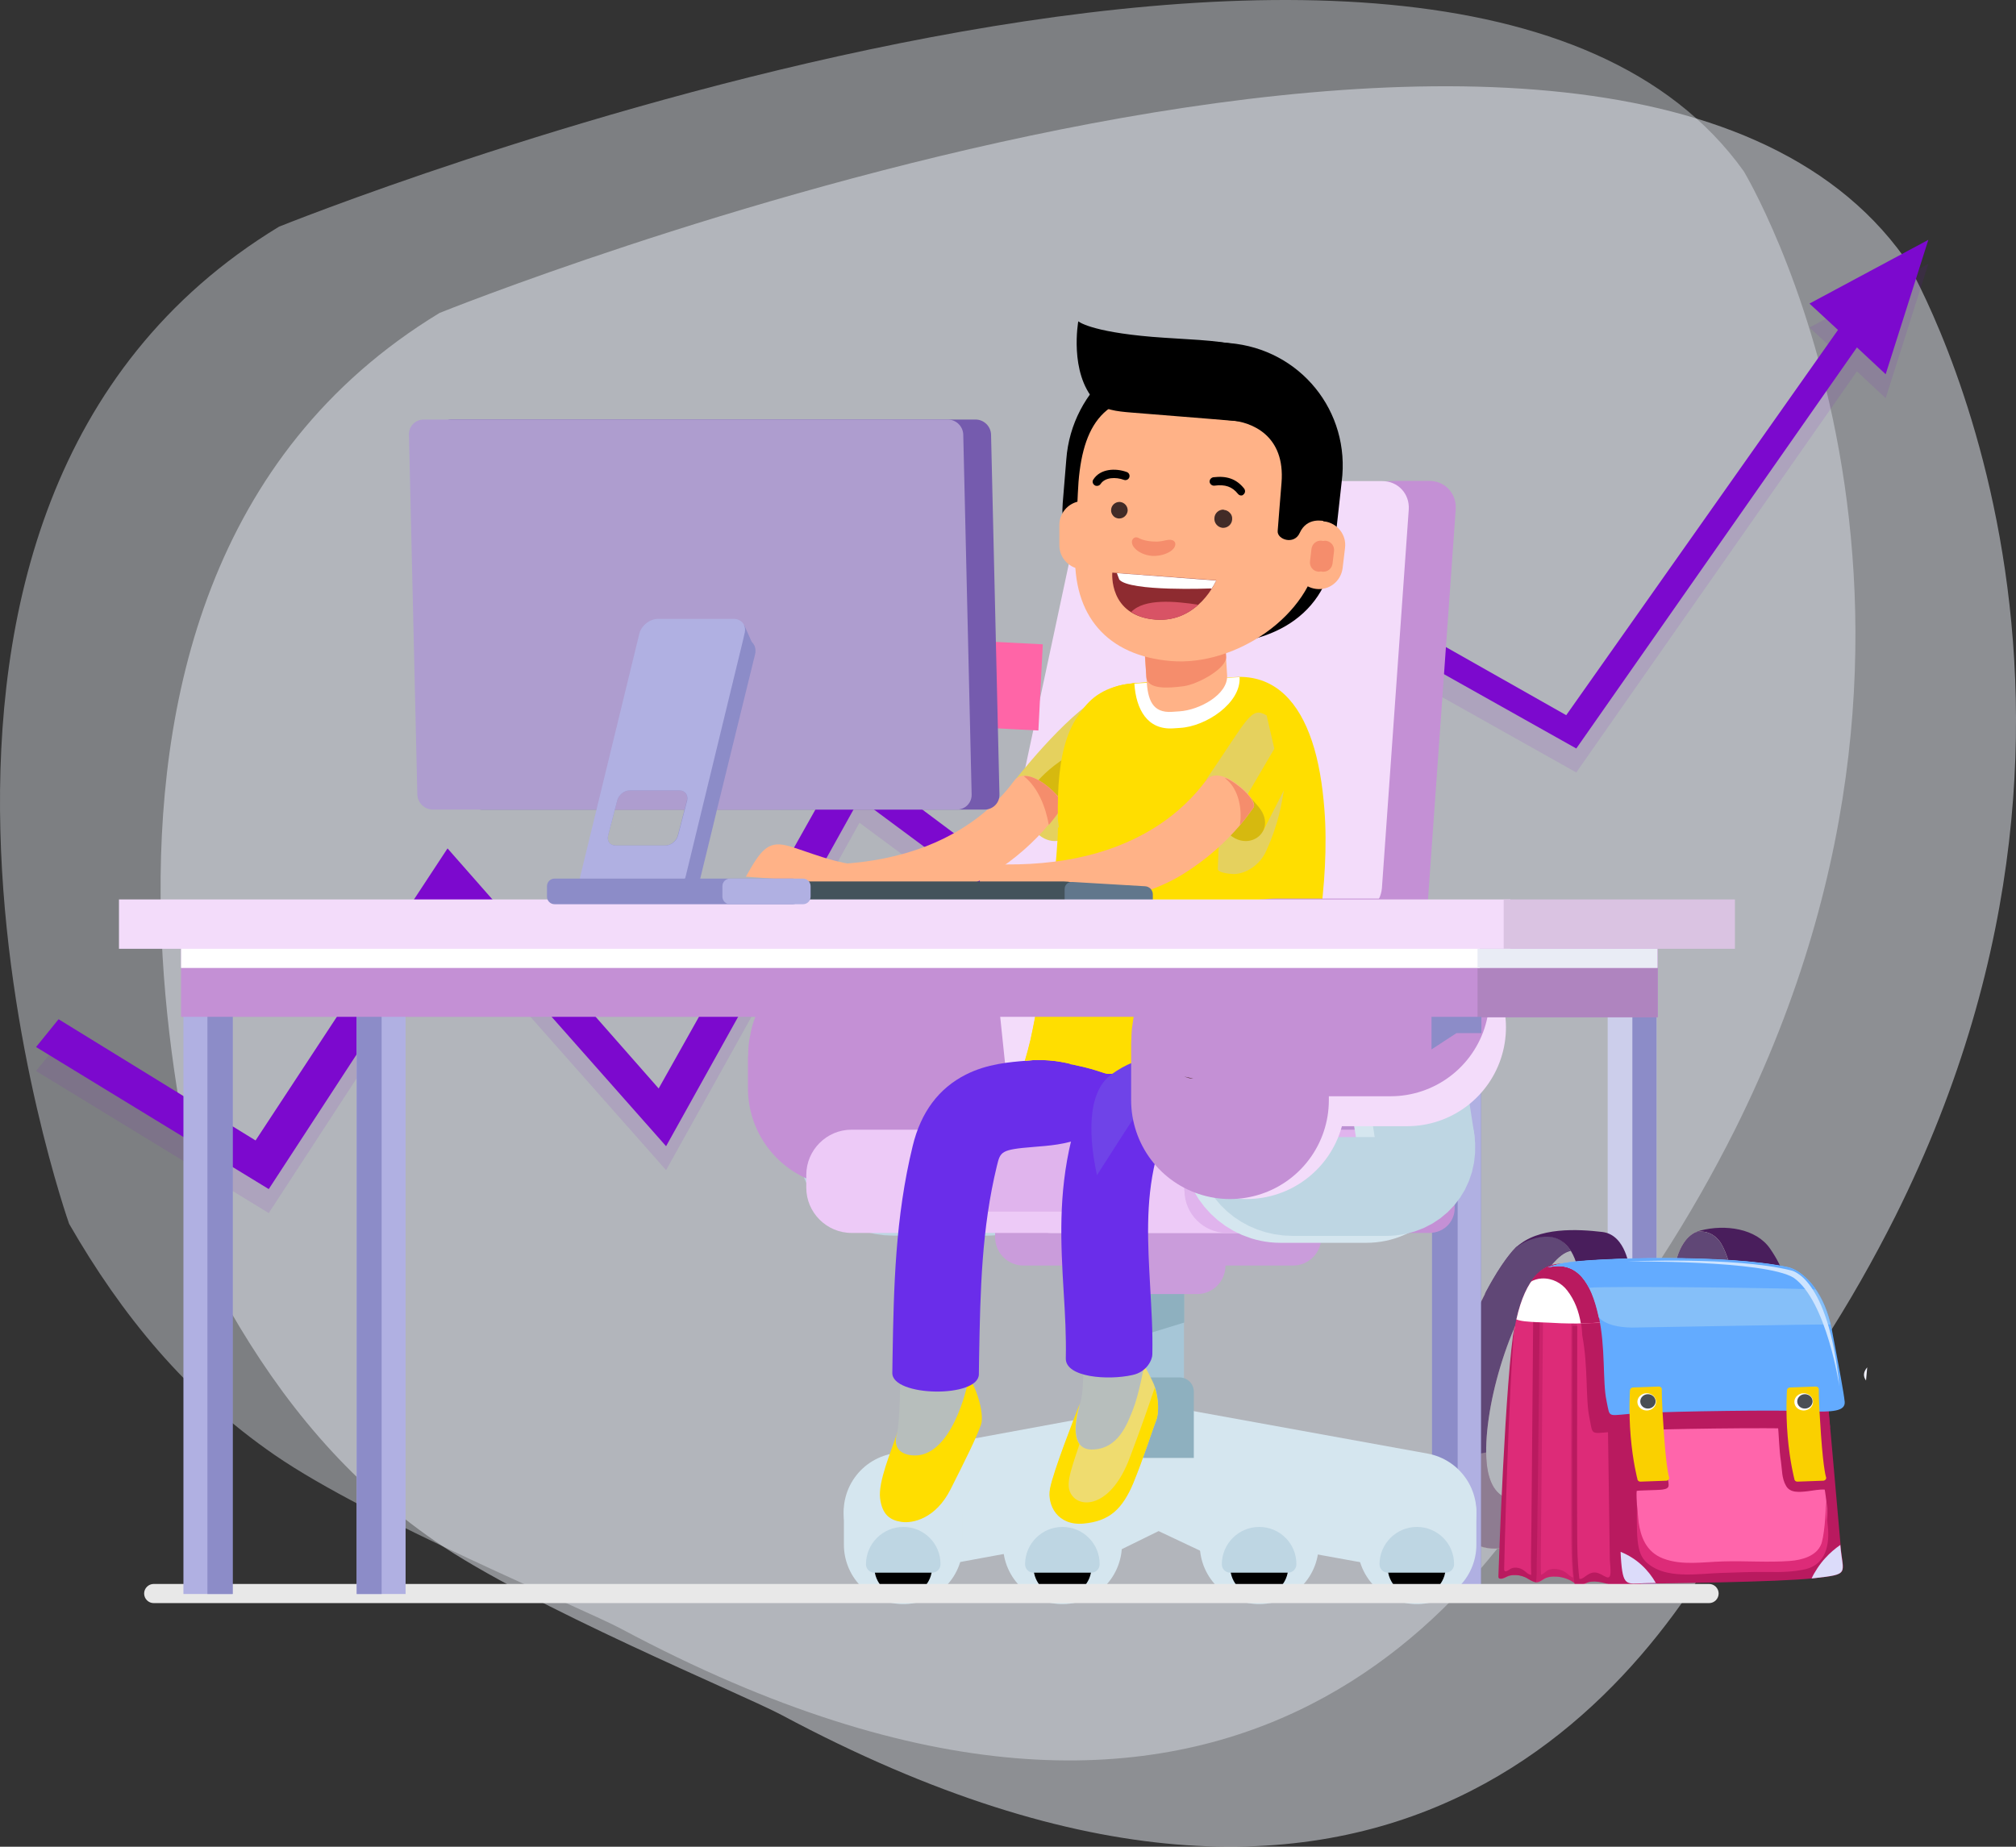 <?xml version="1.0" encoding="utf-8"?>
<!-- Generator: Adobe Illustrator 16.0.0, SVG Export Plug-In . SVG Version: 6.00 Build 0)  -->
<!DOCTYPE svg PUBLIC "-//W3C//DTD SVG 1.1//EN" "http://www.w3.org/Graphics/SVG/1.1/DTD/svg11.dtd">
<svg version="1.1" id="Layer_1" xmlns="http://www.w3.org/2000/svg" xmlns:xlink="http://www.w3.org/1999/xlink" x="0px" y="0px"
	 width="200px" height="183.252px" viewBox="143.505 161.12 200 183.252" enable-background="new 143.505 161.12 200 183.252"
	 xml:space="preserve">
<rect x="143.505" y="161.12" width="200" height="183.252" fill="#333333" stroke="none"/>
<g>
	<path opacity="0.41" fill="#E9ECF5" enable-background="new    " d="M171.189,183.612c0,0,115.855-46.718,145.312-5.492
		c0,0,25.511,42.271-0.903,95.146c-2.116,4.209-4.541,8.512-7.347,12.839c0,0-5.158,10.318-7.631,15.192
		c-9.178,18.164-35.021,53.778-95.504,21.444c-3.78-2.021-24.987-10.77-34.354-17.236c-8.797-6.063-15.192-13.885-20.399-22.943
		C150.362,282.563,125.232,211.5,171.189,183.612z"/>
	<rect x="302.997" y="252.726" fill="#B0B0E2" width="4.85" height="66.569"/>
	<path opacity="0.5" fill="#E9ECF5" enable-background="new    " d="M187.118,192.171c0,0,115.855-46.718,145.313-5.492
		c0,0,25.51,42.272-0.904,95.147c-2.115,4.208-4.54,8.512-7.346,12.838c0,0-5.159,10.319-7.632,15.192
		c-9.178,18.164-35.021,53.779-95.504,21.445c-3.78-2.021-24.987-10.77-34.354-17.237c-8.797-6.063-15.192-13.885-20.399-22.942
		C166.292,291.122,141.161,220.059,187.118,192.171z"/>
	<polygon opacity="0.1" fill="#7C09CE" enable-background="new    " points="209.585,277.237 228.772,242.764 260.63,266.396 
		282.74,228.143 299.883,237.771 327.724,197.972 330.576,200.635 334.808,187.297 323.016,193.621 325.845,196.236 
		298.884,234.466 281.505,224.624 259.584,262.212 227.536,238.247 208.849,271.508 187.903,247.686 168.859,276.667 
		149.316,264.637 147.082,267.395 170.167,281.493 188.497,253.392 	"/>
	<polygon fill="#7C09CE" points="209.585,274.859 228.772,240.386 260.63,264.019 282.74,225.765 299.883,235.394 327.724,195.594 
		330.576,198.257 334.808,184.919 323.016,191.244 325.845,193.859 298.884,232.089 281.505,222.246 259.584,259.834 
		227.536,235.869 208.849,269.13 187.903,245.308 168.859,274.289 149.316,262.259 147.082,265.018 170.167,279.115 
		188.497,251.014 	"/>
	<rect x="305.446" y="252.726" fill="#8C8CC8" width="2.4" height="66.569"/>
	<g>
		<path fill="#F3F3FF" d="M328.627,298.111c-0.31-0.428-0.262-0.855,0.118-1.308L328.627,298.111z"/>
		<path fill="#DBD0C6" d="M296.436,283.847c-1.047,0.143-1.854,0.523-2.521,1.022c-0.023,0.023-0.048,0.023-0.048,0.048
			c-2.092,2.115-6.323,9.724-6.799,17.332c-0.476,7.607,0.476,13.837,6.395,12.314l1.189-4.754c0,0-3.638,1.235-3.709-4.47
			c-0.071-5.683,2.758-14.551,6.633-18.854c0.499-0.547,1.094-1.118,1.76-1.237C298.765,284.322,297.838,283.657,296.436,283.847z"
			/>
		<path fill="#604776" d="M296.436,283.847c-1.047,0.143-1.854,0.523-2.521,1.022c-0.023,0.023-0.048,0.023-0.048,0.048
			c-2.092,2.115-6.323,9.724-6.799,17.332c-0.476,7.607,0.476,13.837,6.395,12.314l1.189-4.754c0,0-3.638,1.235-3.709-4.47
			c-0.071-5.683,2.758-14.551,6.633-18.854c0.499-0.547,1.094-1.118,1.76-1.237C298.765,284.322,297.838,283.657,296.436,283.847z"
			/>
		<path opacity="0.5" fill="#BCB3AC" enable-background="new    " d="M290.943,305.34c0-0.024,0-0.072,0-0.096
			c-0.595,0.143-1.188,0.19-1.783,0.143c-1.022-0.095-1.735-0.499-2.188-1.094c-0.166,6.633,1.117,11.674,6.467,10.295l1.189-4.755
			C294.652,309.81,291.015,311.045,290.943,305.34z"/>
		<path fill="#604776" d="M296.436,283.847c-1.047,0.143-1.854,0.523-2.521,1.022c-0.023,0.023-0.048,0.023-0.048,0.048
			c-0.808,0.808-1.949,2.473-3.066,4.612c1.569-1.498,3.519-2.426,5.706-1.735c0.333-0.476,0.689-0.904,1.046-1.308
			c0.499-0.547,1.094-1.118,1.76-1.237C298.765,284.322,297.838,283.657,296.436,283.847z"/>
		<path fill="#491E5C" d="M302.474,283.371c-2.377-0.285-6.419-0.522-8.535,1.521c0.666-0.499,1.475-0.879,2.521-1.022
			c1.402-0.189,2.33,0.476,2.9,1.403c0.547,0.903,0.785,2.021,0.809,2.877c0,0,1.426,0.047,3.162-0.595
			c0.095-0.048,0.19-0.071,0.285-0.119l1.569-0.333C305.16,287.08,304.852,283.657,302.474,283.371z"/>
		<path fill="#491E5C" d="M319.116,285.036c-1.379-2.021-4.469-2.449-6.918-1.808c-0.167,0.048-0.333,0.119-0.499,0.19
			c0.974-0.237,1.973,0.166,2.567,1.189c0.57,0.974,0.951,2.424,1.165,3.519l5.277,0.428
			C320.733,288.507,320.495,287.032,319.116,285.036z"/>
		<path fill="#DBD0C6" d="M311.699,283.396c-1.974,0.975-2.141,4.231-2.141,4.231l5.896,0.476c-0.214-1.094-0.594-2.521-1.165-3.519
			C313.696,283.562,312.673,283.157,311.699,283.396z"/>
		<path fill="#604776" d="M311.699,283.396c-1.974,0.975-2.141,4.231-2.141,4.231l5.896,0.476c-0.214-1.094-0.594-2.521-1.165-3.519
			C313.696,283.562,312.673,283.157,311.699,283.396z"/>
		<path fill="#DD2B78" d="M298.123,286.557c-1.498,0.096-3.28,1.261-4.231,5.683s-1.664,24.939-1.664,25.32s0.475,0.19,0.832,0
			c0.356-0.189,1.308-0.285,2.115,0.238c0.809,0.499,0.928,0.38,1.521,0c0.595-0.381,1.974-0.333,2.925,0.332
			c0.951,0.666,1.022,0.024,1.902-0.214c0.903-0.237,1.901,0.166,2.615,0.381c0.713,0.214,1.783,0.047,2.14,0
			c0.356-0.048-1.07-17.403-1.07-17.403c-0.19-2.496-1.046-9.035-2.021-11.246C301.999,286.984,300.62,286.414,298.123,286.557z"/>
		<path fill="#FFFFFF" d="M303.188,289.647c-1.188-2.639-2.567-3.233-5.064-3.091c-1.474,0.096-3.233,1.237-4.185,5.492
			c0.404,0.167,1.046,0.238,2.33,0.285c0.571,0.024,1.261,0.048,2.093,0.096c0.57,0.023,1.094,0.023,1.616,0.023
			c1.712-0.023,3.043-0.166,3.971-0.332C303.687,291.099,303.449,290.219,303.188,289.647z"/>
		<g>
			<path fill="#B91A5F" d="M296.459,287.983c1.07-0.048,1.974,0.476,2.521,1.188c0.761,0.976,1.165,2.116,1.354,3.281
				c1.521-0.023,2.734-0.189,3.566-0.332c-0.237-1.022-0.476-1.902-0.737-2.497c-1.188-2.64-2.567-3.233-5.063-3.091
				c-0.903,0.048-1.902,0.499-2.758,1.783C295.675,288.127,296.031,288.008,296.459,287.983z"/>
		</g>
		<path fill="#B91A5F" d="M295.96,316.538c0.048-1.451,0.262-20.946,0.285-24.18c-0.237,0-0.451-0.024-0.643-0.048
			c-0.047,4.684-0.166,22.111-0.214,23.489c0,0.547,0,1.118,0.024,1.594c-0.143,0-0.31-0.071-0.595-0.333
			c-0.57-0.5-1.236-0.428-1.497-0.238c-0.262,0.19-0.595,0.381-0.595,0c0-0.356,0.451-18.307,1.046-24.25
			c-0.927,5.016-1.616,24.606-1.616,24.987s0.475,0.19,0.831,0c0.357-0.189,1.308-0.285,2.116,0.238
			c0.404,0.237,0.618,0.332,0.832,0.332C295.96,317.654,295.96,317.084,295.96,316.538z"/>
		<g>
			<path opacity="0.5" fill="#B91A5F" enable-background="new    " d="M299.954,314.92c-0.048-3.399-0.024-19.232,0-22.442
				c-0.19,0-0.38,0-0.571,0c0,4.231-0.023,18.521,0,21.706c0.024,1.641,0.096,2.758,0.191,3.471
				c-0.119-0.023-0.262-0.095-0.476-0.284c-0.714-0.667-1.736-0.714-2.188-0.334c-0.238,0.19-0.357,0.31-0.523,0.334
				c-0.023-0.476-0.023-1.023-0.023-1.57c0.023-1.378,0.166-18.853,0.214-23.418c-0.119,0-0.238,0-0.356-0.023
				c-0.048,3.233-0.262,22.729-0.286,24.18c-0.023,0.546,0,1.116,0.024,1.592c0.214-0.023,0.38-0.143,0.689-0.332
				c0.594-0.381,1.974-0.333,2.925,0.332c0.261,0.19,0.451,0.262,0.617,0.286C300.097,317.679,299.978,316.561,299.954,314.92z"/>
		</g>
		<path fill="#B91A5F" d="M304.756,301.107c-0.142-1.854-0.642-5.872-1.283-8.749c-0.096,0.023-0.214,0.023-0.31,0.048
			c0.428,2.758-0.284,5.229-0.189,6.895c0,0,0.237,16.381,0.237,16.618c0.048,0.856,0.238,1.902-0.309,1.712
			c-0.547-0.214-0.999-0.713-1.736-0.333c-0.451,0.238-0.665,0.548-0.975,0.5c-0.095-0.737-0.189-1.854-0.214-3.495
			c-0.048-3.162,0-17.095,0-21.611c-0.143,0-0.309,0-0.476,0c0,3.233-0.047,19.067,0,22.443c0.024,1.641,0.143,2.758,0.262,3.495
			c0.428,0.047,0.643-0.333,1.284-0.5c0.903-0.237,1.901,0.167,2.615,0.381c0.713,0.214,1.783,0.048,2.14,0
			C306.207,318.486,304.756,301.107,304.756,301.107z"/>
		<path fill="#B91A5F" d="M324.751,299.182c0,0,1.117,12.506,1.355,15.311c0.237,2.806,1.022,2.83-2.615,3.234
			c-3.638,0.403-15.026,0.499-16.833,0.547c-1.783,0.047-2.14,0.403-2.33-2.592c-0.189-2.996-0.403-16.144-0.403-16.144
			L324.751,299.182z"/>
		<path fill="#FF65AB" d="M324.514,308.93c-0.547-0.024-1.118,0.095-1.664,0.166c-0.856,0.095-1.76,0.19-2.164-0.547
			c-0.428-0.737-0.381-1.593-0.499-2.401c-0.19-1.236-0.19-2.448-0.31-3.732c-2.377-0.285-8.701-0.095-9.485-0.143
			c-0.666-0.023-1.546-0.095-2.188,0.19c0.237,0.975,0.19,1.973,0.285,2.948c0.071,0.808,0.451,1.616,0.499,2.425
			c0.023,0.642,0.285,0.975-0.547,1.094c-0.451,0.071-2.544,0.071-2.567,0.143c-0.071,0.499,0.143,3.043,0.166,3.875
			c0.023,1.069,0.452,1.854,1.475,2.544c1.117,0.737,2.306,0.999,3.709,1.069c1.354,0.072,2.71,0.096,4.065,0.072
			c1.807-0.024,3.661,0,5.492-0.119c1.117-0.071,2.187-0.451,2.853-1.236c1.213-1.45,1.26-3.424,1.069-5.111
			C324.68,310.047,324.561,308.93,324.514,308.93z"/>
		<path fill="#DCDCFA" d="M326.082,314.422c-0.547,0.38-1.046,0.808-1.474,1.283c-0.547,0.57-1.141,1.498-1.379,2.045
			c0.095,0,0.166-0.023,0.238-0.023c3.637-0.404,2.853-0.404,2.614-3.234C326.082,314.469,326.082,314.445,326.082,314.422z"/>
		<path fill="#DCDCFA" d="M304.281,315.111c0,0.214,0.023,0.38,0.023,0.522c0.19,2.996,0.547,2.64,2.33,2.592
			c0.238,0,0.618-0.024,1.142-0.024C307.039,316.918,305.922,315.776,304.281,315.111z"/>
		<path fill="#B91A5F" d="M324.537,297.851c-0.428-1.926-1.188-3.495-1.617-5.421c-2.258-0.071-4.517-0.19-6.775-0.262
			c-3.353-0.143-6.704,0-10.057,0.096c-1.355,0.023-2.544,0-3.875,0.118c-0.571,0.048-1.094,0.096-1.854,0.096
			c0.071,0.38,0.095,0.784,0.118,1.164c0.595,3.139,0.31,6.324,0.714,8.18c0.403,1.973-0.095,1.497,3.471,1.283
			c3.566-0.214,14.574-0.333,17.213-0.214c1.521,0.071,2.545,0.071,3.187-0.119C324.847,301.107,324.87,299.349,324.537,297.851z"/>
		<path fill="#63ABFF" d="M298.813,286.414c3.02-0.498,16.049-0.879,22.11,0.452c1.189,0.262,3.496,2.021,4.304,6.158
			c0.784,4.112,1.188,6.276,1.284,7.203c0.071,0.928-1.189,1.046-3.733,0.928c-2.544-0.143-13.123,0-16.547,0.19
			c-3.424,0.189-2.948,0.665-3.352-1.236c-0.405-1.902-0.072-5.23-0.785-8.44c-0.714-3.21-2.068-5.492-5.017-4.779
			C297.054,286.89,297.624,286.629,298.813,286.414z"/>
		<path fill="#85BFF9" d="M302.094,291.835c0.713,0.762,1.997,0.999,3.305,1.022c0.855,0,17.997-0.333,19.709-0.309
			c-0.88-3.757-3.043-5.397-4.185-5.659c-6.062-1.331-19.091-0.95-22.11-0.451c-1.188,0.19-1.759,0.451-1.759,0.451
			c2.948-0.713,4.303,1.569,5.016,4.779C302.094,291.716,302.094,291.764,302.094,291.835z"/>
		<path fill="#63ABFF" d="M301.143,288.911c1.641-0.214,21.326,0.048,22.491,0.166c-0.928-1.354-2.021-2.045-2.711-2.188
			c-6.062-1.331-19.091-0.95-22.11-0.451c-1.188,0.19-1.759,0.451-1.759,0.451C299.051,286.391,300.311,287.294,301.143,288.911z"/>
		<path fill="#FAD000" d="M309.107,307.765c0,0.143-0.119,0.262-0.262,0.285l-2.615,0.095c-0.143,0-0.285-0.118-0.285-0.262
			c0,0-0.452-1.688-0.666-4.231c-0.214-2.521-0.071-4.564-0.071-4.564c0-0.144,0.119-0.262,0.262-0.285l2.615-0.096
			c0.143,0,0.285,0.119,0.285,0.262c0,0-0.048,0.832,0.214,4.517C308.846,307.17,309.107,307.765,309.107,307.765z"/>
		<path fill="#FFFFFF" d="M307.8,300.228c0,0.476-0.429,0.856-0.927,0.856c-0.523,0-0.928-0.381-0.928-0.856
			s0.428-0.855,0.928-0.855C307.371,299.372,307.8,299.752,307.8,300.228z"/>
		<path fill="#4A4F55" d="M307.752,300.18c0,0.381-0.333,0.714-0.761,0.714s-0.761-0.309-0.761-0.714
			c0-0.38,0.333-0.713,0.761-0.713S307.752,299.8,307.752,300.18z"/>
		<path fill="#FAD000" d="M324.68,307.765c0,0.143-0.119,0.262-0.261,0.285l-2.616,0.095c-0.143,0-0.285-0.118-0.285-0.262
			c0,0-0.451-1.688-0.665-4.231c-0.214-2.521-0.071-4.564-0.071-4.564c0-0.144,0.118-0.262,0.261-0.285l2.615-0.096
			c0.143,0,0.286,0.119,0.286,0.262c0,0-0.048,0.832,0.214,4.517C324.419,307.17,324.68,307.765,324.68,307.765z"/>
		<path fill="#FFFFFF" d="M323.372,300.228c0,0.476-0.428,0.856-0.928,0.856c-0.522,0-0.927-0.381-0.927-0.856
			s0.429-0.855,0.927-0.855C322.944,299.372,323.372,299.752,323.372,300.228z"/>
		<path fill="#4A4F55" d="M323.324,300.18c0,0.381-0.332,0.714-0.761,0.714c-0.428,0-0.761-0.309-0.761-0.714
			c0-0.38,0.333-0.713,0.761-0.713C322.992,299.467,323.324,299.8,323.324,300.18z"/>
		<path fill="#CDE4FF" d="M304.923,286.296c0,0,10.675-0.499,16.238,0.88c0,0,3.709,0.499,4.826,11.53c0,0-1.26-8.487-4.541-10.794
			C318.569,286.153,304.923,286.296,304.923,286.296z"/>
		<path fill="#DD2B78" d="M324.799,312.21c0-0.071-0.143-2.282-0.143-2.211c0,1.284-0.19,3.78-0.523,4.47
			c-0.499,1.046-1.807,1.45-3.043,1.546c-2.188,0.166-4.47-0.024-6.657,0.048c-1.974,0.047-4.041,0.428-5.92-0.286
			c-1.735-0.665-2.234-2.188-2.449-3.613c-0.023-0.095-0.166-1.878-0.166-1.783c-0.048,4.184,0.024,5.278,1.521,6.205
			c1.854,1.165,4.684,0.689,6.848,0.618c1.593-0.048,3.066-0.119,4.659-0.095c1.284,0.023,2.497,0,3.733-0.286
			C324.965,316.229,325.013,313.804,324.799,312.21z"/>
	</g>
	<rect x="285.57" y="252.726" fill="#8C8CC8" width="4.85" height="66.569"/>
	<rect x="288.114" y="252.726" fill="#B0B0E2" width="2.306" height="66.569"/>
	<g>
		<path fill="#6D4739" d="M271.21,270.89h0.024H271.21z"/>
	</g>
	<g>
		<path fill="#FF9676" d="M264.577,252.535c5.658,0.214,10.746,2.021,11.364,2.544c0.237,0.167,0.285,0.238,0.285,0.428
			c0-0.38,0.023-0.761,0.023-1.164c-1.354-0.88-6.11-2.283-11.079-2.592c-0.38,0.333-0.594,0.499-0.594,0.499
			C264.601,252.368,264.577,252.464,264.577,252.535z"/>
	</g>
	<path opacity="0.5" fill="#A2A2C9" enable-background="new    " d="M254.354,253.534c0.404-0.096,0.856-0.19,1.355-0.286
		c1.545-0.285,3.613-0.546,6.371-0.688c0.833-0.048,1.665-0.048,2.474-0.024c0-0.071,0.023-0.167,0.023-0.237
		c0,0,0.214-0.19,0.594-0.5c-1.046-0.07-2.092-0.07-3.138-0.023c-2.068,0.119-4.256,0.333-6.135,0.642
		c-0.546,0.096-1.046,0.19-1.545,0.31C254.378,252.939,254.378,253.225,254.354,253.534z"/>
	<g>
		<g>
			<g>
				
					<path fill="none" stroke="#BED6E3" stroke-width="9.807" stroke-linecap="round" stroke-linejoin="round" stroke-miterlimit="10" d="
					M227.536,270.699c0,0,0,1.831,0,4.065c0,2.235,2.068,4.066,4.588,4.066h9.296c2.521,0,4.256-2.046,3.875-4.518l-1.046-6.753
					c-0.381-2.495-1.332-4.517-2.068-4.517c-0.761,0-1.379,0-1.379,0"/>
			</g>
			<g>
				
					<path fill="none" stroke="#C490D5" stroke-width="19.614" stroke-linecap="round" stroke-linejoin="round" stroke-miterlimit="10" d="
					M244.083,263.067H232.1c-2.52,0-4.588,1.355-4.588,3.02c0,1.665,0,3.02,0,3.02"/>
			</g>
			<rect x="255.804" y="286.629" fill="#A6C6D7" width="5.159" height="18.877"/>
			<polygon fill="#8EB0BF" points="255.804,286.7 255.804,293.951 260.987,292.358 260.987,286.7 			"/>
			<g>
				<path fill="#CA9CDB" d="M265.1,283.419c0-1.545-1.26-2.805-2.805-2.805h-7.799c-1.545,0-2.805,1.26-2.805,2.805v3.305
					c0,1.546,1.26,2.806,2.805,2.806h7.774c1.545,0,2.806-1.26,2.806-2.806v-3.305H265.1z"/>
			</g>
			<g>
				<path fill="#CA9CDB" d="M274.586,281.969c0-1.546-1.26-2.806-2.806-2.806h-26.746c-1.545,0-2.806,1.26-2.806,2.806v1.926
					c0,1.546,1.26,2.806,2.806,2.806h26.746c1.546,0,2.806-1.26,2.806-2.806V281.969z"/>
			</g>
			<g>
				<path fill="#C490D5" d="M287.805,280.685c0.167,1.546-0.975,2.781-2.52,2.781h-33.499c-1.545,0-2.948-1.26-3.091-2.781
					l-2.568-24.631c-0.167-1.545,0-4.018,0.38-5.516l8.155-33.356c0.356-1.498,1.902-3.02,3.399-3.352l18.687-4.351
					c1.499-0.357,3.994-0.642,5.54-0.642h3.02c1.545,0,2.711,1.26,2.615,2.806l-2.758,38.824c-0.119,1.545-0.071,4.042,0.095,5.587
					L287.805,280.685z"/>
			</g>
			<g>
				<path fill="#F3DCFA" d="M283.146,280.685c0.166,1.546-0.976,2.781-2.521,2.781h-32.857c-1.545,0-2.948-1.26-3.091-2.781
					l-2.568-24.631c-0.166-1.545,0-4.018,0.381-5.516l9.629-38.967c0.38-1.498,1.926-2.734,3.471-2.734h20.708
					c1.545,0,2.829,1.26,2.877,2.806l1.022,38.801c0.048,1.545,0.214,4.065,0.356,5.587L283.146,280.685z"/>
			</g>
			<g>
				<path fill="#EDCAF7" d="M283.454,278.973c0,2.473-2.021,4.493-4.493,4.493h-50.974c-2.473,0-4.494-2.021-4.494-4.493v-1.26
					c0-2.473,2.021-4.494,4.494-4.494h50.95c2.472,0,4.493,2.021,4.493,4.494v1.26H283.454z"/>
			</g>
			<path fill="#E0B4ED" d="M261.771,273.219c-4.09,0-7.037,8.132-7.037,8.132c2.639,0-19.971,0-19.971,0l0.356-8.132H261.771z"/>
			<g>
				<path fill="#F3DCFA" d="M246.104,253.178c-1.545,0.047-2.544-1.142-2.211-2.64l8.321-38.943c0.333-1.498,1.854-2.734,3.4-2.734
					h25.034c1.546,0,2.711,1.26,2.615,2.805l-2.662,37.564c-0.119,1.546-1.45,2.829-2.996,2.9L246.104,253.178z"/>
			</g>
			
				<polyline fill="none" stroke="#D5E6EF" stroke-width="11.799" stroke-linecap="round" stroke-linejoin="round" stroke-miterlimit="10" points="
				233.099,311.164 258.396,306.504 284.072,311.164 			"/>
			
				<polyline fill="none" stroke="#D5E6EF" stroke-width="11.799" stroke-linecap="round" stroke-linejoin="round" stroke-miterlimit="10" points="
				248.909,311.164 258.396,306.504 268.262,311.164 			"/>
			<g>
				<path fill="#8EB0BF" d="M261.938,305.791v-6.585c0-0.762-0.642-1.403-1.402-1.403h-4.256c-0.761,0-1.402,0.642-1.402,1.403
					v6.585"/>
			</g>
			
				<line fill="none" stroke="#D5E6EF" stroke-width="11.799" stroke-linecap="round" stroke-linejoin="round" stroke-miterlimit="10" x1="233.123" y1="314.397" x2="233.123" y2="311.378"/>
			
				<line fill="none" stroke="#D5E6EF" stroke-width="11.799" stroke-linecap="round" stroke-linejoin="round" stroke-miterlimit="10" x1="248.909" y1="314.397" x2="248.909" y2="311.378"/>
			
				<line fill="none" stroke="#D5E6EF" stroke-width="11.799" stroke-linecap="round" stroke-linejoin="round" stroke-miterlimit="10" x1="268.429" y1="314.397" x2="268.429" y2="311.378"/>
			
				<line fill="none" stroke="#D5E6EF" stroke-width="11.799" stroke-linecap="round" stroke-linejoin="round" stroke-miterlimit="10" x1="284.072" y1="314.397" x2="284.072" y2="311.378"/>
			<path fill="#F3DCFA" d="M266.074,230.282c1.355,0.143,2.782,0.262,3.994,0.975c0.523,0.309,1.022,0.737,1.451,1.308
				c1.165,1.569,1.926,4.256,1.854,9.058c-0.167,10.651-0.619,20.352,1.854,24.559c1.189,2.045-1.711-2.092-4.921-2.187
				c-3.424-0.096-7.228,3.757-7.441,3.376c-0.404-0.762-1.284-11.626-1.284-11.626s-0.761-14.883,0.238-17.166
				c0.998-2.283,3.661-5.468,3.661-5.468L266.074,230.282z"/>
			<polygon fill="#BC90D3" points="281.719,273.314 243.893,273.219 243.821,272.435 281.576,272.435 			"/>
			<g>
				<path fill="#F3DCFA" d="M244.606,253.511c-1.545-0.144-2.52-1.499-2.211-2.996l8.321-38.943
					c0.333-1.498,1.854-2.734,3.399-2.734h8.56c1.546,0,2.711,1.26,2.615,2.806l-2.71,40.703c-0.096,1.545-1.45,2.686-2.972,2.544
					L244.606,253.511z"/>
			</g>
			<g>
				<path fill="#E0B4ED" d="M261.011,279.259c0,2.306,1.902,4.207,4.208,4.207h15.121c2.306,0,4.303-1.901,4.422-4.207l0.095-1.831
					c0.119-2.307-1.664-4.209-3.994-4.209h-15.668c-2.306,0-4.207,1.902-4.207,4.209v1.831H261.011z"/>
			</g>
			<path d="M251.786,316.633c0,1.593-1.284,2.876-2.877,2.876s-2.876-1.283-2.876-2.876"/>
			<path d="M271.305,316.633c0,1.593-1.283,2.876-2.876,2.876c-1.594,0-2.877-1.283-2.877-2.876"/>
			<path d="M286.926,316.633c0,1.593-1.284,2.876-2.877,2.876s-2.877-1.283-2.877-2.876"/>
			<path d="M235.976,316.633c0,1.593-1.284,2.876-2.877,2.876c-1.593,0-2.853-1.283-2.853-2.876"/>
			<g>
				<g>
					<path fill="#BED6E3" d="M230.246,316.775c-0.238,0-0.428-0.19-0.428-0.429c0-1.807,1.474-3.28,3.281-3.28
						c1.807,0,3.281,1.474,3.281,3.28c0,0.238-0.19,0.429-0.428,0.429H230.246z"/>
					<path fill="#BED6E3" d="M233.123,313.494c1.593,0,2.877,1.284,2.877,2.877h-5.753
						C230.246,314.778,231.53,313.494,233.123,313.494 M233.123,312.639c-2.044,0-3.708,1.664-3.708,3.708
						c0,0.476,0.38,0.832,0.832,0.832h5.729c0.476,0,0.832-0.38,0.832-0.832C236.832,314.303,235.167,312.639,233.123,312.639
						L233.123,312.639z"/>
				</g>
			</g>
			<g>
				<g>
					<path fill="#BED6E3" d="M246.033,316.775c-0.238,0-0.428-0.19-0.428-0.429c0-1.807,1.474-3.28,3.281-3.28
						c1.807,0,3.281,1.474,3.281,3.28c0,0.238-0.189,0.429-0.428,0.429H246.033z"/>
					<path fill="#BED6E3" d="M248.909,313.494c1.593,0,2.877,1.284,2.877,2.877h-5.73
						C246.033,314.778,247.316,313.494,248.909,313.494 M248.909,312.639c-2.045,0-3.709,1.664-3.709,3.708
						c0,0.476,0.38,0.832,0.833,0.832h5.729c0.476,0,0.833-0.38,0.833-0.832C252.618,314.303,250.953,312.639,248.909,312.639
						L248.909,312.639z"/>
				</g>
			</g>
			<g>
				<g>
					<path fill="#BED6E3" d="M265.575,316.775c-0.237,0-0.428-0.19-0.428-0.429c0-1.807,1.474-3.28,3.281-3.28
						c1.807,0,3.28,1.474,3.28,3.28c0,0.238-0.189,0.429-0.428,0.429H265.575z"/>
					<path fill="#BED6E3" d="M268.429,313.494c1.593,0,2.876,1.284,2.876,2.877h-5.729
						C265.575,314.778,266.859,313.494,268.429,313.494 M268.429,312.639c-2.045,0-3.71,1.664-3.71,3.708
						c0,0.476,0.381,0.832,0.833,0.832h5.729c0.476,0,0.833-0.38,0.833-0.832C272.137,314.303,270.473,312.639,268.429,312.639
						L268.429,312.639z"/>
				</g>
			</g>
			<g>
				<g>
					<path fill="#BED6E3" d="M281.195,316.775c-0.237,0-0.428-0.19-0.428-0.429c0-1.807,1.475-3.28,3.281-3.28s3.28,1.474,3.28,3.28
						c0,0.238-0.189,0.429-0.428,0.429H281.195z"/>
					<path fill="#BED6E3" d="M284.072,313.494c1.593,0,2.877,1.284,2.877,2.877h-5.73
						C281.195,314.778,282.479,313.494,284.072,313.494 M284.072,312.639c-2.045,0-3.709,1.664-3.709,3.708
						c0,0.476,0.38,0.832,0.832,0.832h5.73c0.475,0,0.832-0.38,0.832-0.832C287.781,314.303,286.117,312.639,284.072,312.639
						L284.072,312.639z"/>
				</g>
			</g>
		</g>
		<g>
			<path fill="#FFDE00" d="M232.41,303.604c-0.476,1.475-1.807,4.565-1.593,6.206c0.214,1.64,0.999,2.163,2.116,2.329
				c1.117,0.167,3.399-0.309,4.874-3.233c1.474-2.924,2.544-5.064,3.02-6.419c0.404-1.117-0.642-4.66-1.95-5.468
				c0,0-0.238,2.044-1.545,4.564c-1.378,2.639-2.853,2.853-3.447,2.853c-1.165,0-0.761-1.069-0.761-1.949
				C233.123,301.583,232.41,303.604,232.41,303.604z"/>
			<path fill="#B7BEBC" d="M233.907,305.529c-1.332-0.166-1.759-0.998-1.426-2.14c0.333-1.141,0.333-6.038,0.333-6.038l6.086-1.902
				l0.595,2.948C239.518,298.397,237.949,306.005,233.907,305.529z"/>
			<path fill="#B7BEBC" d="M249.717,303.723c0.214-0.737,0.643-2.401,0.952-3.353c0.309-0.951,0.309-3.138,0.309-3.138l6.086-2.378
				v2.116l-1.806,7.561l-3.805,3.875c0,0-2.021-1.142-1.973-1.236C249.503,307.075,249.717,303.723,249.717,303.723z"/>
			<path fill="#EFDC6F" d="M258.182,302.13c-0.356,0.88-1.213,3.638-2.259,6.181c-1.07,2.545-2.259,3.187-4.851,3.424
				c-2.567,0.238-3.708-1.236-3.375-2.9c0.309-1.664,2.401-7.013,2.972-8.464c-0.048,0.144-0.952,2.9-0.048,4.065
				c0.237,0.31,0.618,0.523,1.165,0.523c2.687,0,3.566-2.592,4.137-4.018c0.57-1.451,1.094-4.304,1.094-4.304
				s0.285,0.381,0.856,1.617c0.095,0.189,0.166,0.38,0.236,0.594C258.467,300.014,258.49,301.393,258.182,302.13z"/>
			<path fill="#FFDE00" d="M258.182,302.13c-0.356,0.88-1.213,3.638-2.259,6.181c-1.07,2.545-2.33,3.758-4.922,3.995
				c-2.567,0.237-3.637-1.808-3.328-3.472c0.309-1.664,2.4-7.013,2.971-8.464c-0.048,0.144-0.951,2.9-0.048,4.065
				c-0.998,2.996-1.521,4.327-0.57,5.278c1.07,1.07,3.804,0.642,5.515-3.827c1.094-2.877,2.021-5.54,2.521-7.062
				C258.467,300.014,258.49,301.393,258.182,302.13z"/>
			<path fill="#FFB287" d="M217.502,248.113c1.427-2.544,2.14-3.566,4.042-3.091s4.993,1.973,8.012,1.973
				c3.02,0,0.951,2.068,0.951,2.068L217.502,248.113z"/>
			<path fill="#E5D15E" d="M243.489,241.646c0.356-1.521-0.666-1.45,0.666-3.067c1.332-1.641,6.657-8.25,10.152-9.082
				c3.494-0.832,0.522,8.226,0.522,8.226l-5.396,6.158L243.489,241.646z"/>
			<path fill="#D6B90F" d="M249.123,241.052c-0.428,1.831,0.713,4.518,0.856,2.33c0.143-2.187,0.999-6.99,1.545-8.273
				c0,0-3.471,1.26-5.729,4.303L249.123,241.052z"/>
			<path fill="#E5D15E" d="M245.581,240.196c-0.594-0.119-1.617-0.904-1.426-1.521c0.19-0.595,1.949-1.474,5.254,2.496
				c2.425,2.9-2.568,5.753-4.304,0.404C244.749,240.458,245.581,240.196,245.581,240.196z"/>
			<g>
				<path fill="#FFB287" d="M221.663,250.515c8.488,1.545,16-0.071,20.137-2.639c2.473-1.521,4.327-3.257,5.73-4.921
					c0.476-0.571,0.903-1.142,1.284-1.665c0.286-0.404-0.428-1.474-1.759-2.425c-0.88-0.618-1.545-0.809-2.021-0.761
					c-0.452,0.024-0.737,0.262-0.88,0.452c-1.141,1.545-2.806,3.281-5.23,4.779c-4.47,2.782-10.271,3.947-17.213,3.495
					L221.663,250.515z"/>
				<path fill="#F58D6C" d="M245.058,238.128c1.427,1.117,2.188,3.091,2.497,4.85c0.476-0.571,0.903-1.142,1.284-1.665
					c0.285-0.404-0.428-1.474-1.759-2.425C246.199,238.271,245.533,238.08,245.058,238.128z"/>
			</g>
			<g>
				<path fill="#6A2DEA" d="M232.029,297.352l0.024-1.642c0.119-6.87,0.262-13.765,1.997-20.873c0.809-3.354,2.591-5.73,5.278-7.085
					c2.116-1.07,4.303-1.237,6.063-1.38c0.832-0.071,1.854-0.143,2.259-0.309c0.57-0.238,1.26-0.428,2.14-0.689
					c4.969-1.451,6.396-2.449,6.776-2.948c0.118-2.282,1.996-10.271,4.303-10.271c2.378,0,4.303,1.926,4.303,4.303
					c0,7.204-8.772,15.929-12.98,17.166c-0.499,0.143-1.142,0.333-1.332,0.403c-1.617,0.666-3.304,0.785-4.802,0.904
					c-3.281,0.262-3.305,0.451-3.661,1.901c-1.498,6.182-1.641,12.197-1.76,18.996l-0.023,1.664
					C240.588,299.871,231.981,299.729,232.029,297.352z"/>
			</g>
			<g>
				<path fill="#6A2DEA" d="M257.825,295.521c0.048-2.544-0.096-4.375-0.215-6.705c-0.237-4.279-0.475-8.345,0.523-12.506
					c0.428-1.759,2.877-3.97,7.275-3.97c1.141,0,3.756,1.022,5.159-0.642c2.068-2.497,2.473-7.87,2.473-15.264
					c0-2.378-1.926-4.304-4.304-4.304c-2.377,0-4.303,8.107-4.303,10.484c0,1.783-0.31,2.45-0.381,2.592
					c-0.404,0.19-1.735,0.286-2.544,0.334c-3.4,0.213-9.748,0.617-11.721,8.701c-1.308,5.421-1.046,10.294-0.761,15.049
					c0.143,2.283,0.261,4.422,0.213,6.634c-0.024,1.878,4.185,2.187,6.61,1.641C257.325,297.256,257.825,295.996,257.825,295.521z"
					/>
			</g>
			<path fill="#FFDE00" d="M251.952,245.688c-0.143,3.257-0.666,9.13-1.188,13.86c-0.357,3.305-0.737,6.063-0.999,6.99
				c-0.024,0.047-0.024,0.118-0.048,0.166l0,0c-0.024,0-0.024,0-0.024-0.023c-1.331-0.31-2.687-0.476-4.493-0.31
				c0.19-0.642,0.38-1.331,0.547-2.044c0.262-1.165,0.547-2.64,0.809-4.28c0.999-6.109,1.926-14.479,1.902-16.809
				c0,0,0.048-0.023,0.143-0.023c0.261-0.071,0.855-0.214,1.473-0.286c0.809-0.095,1.665-0.095,1.878,0.309
				C252,243.406,252,244.309,251.952,245.688z"/>
			<path d="M248.933,211.048c-0.523,7.037,5.73,13.337,12.743,13.932c7.014,0.595,13.268-2.187,14.17-9.177l0.762-6.871
				c0.903-6.99-4.113-13.171-11.127-13.766l-2.449-0.19c-7.014-0.571-13.219,4.707-13.742,11.721L248.933,211.048z"/>
			<path fill="#FFDE00" d="M274.943,247.115c-0.048,0.951-0.119,1.902-0.215,2.853c-0.166,1.641-0.38,4.137-0.665,6.8
				c-0.477,4.469-1.094,9.414-1.808,11.578c-0.499,1.498-2.234,0.998-4.327,0.119c-1.616-0.689-3.423-1.617-5.063-2.068
				c-1.355-0.381-2.473-0.404-3.424-0.262l0,0c-0.119,0.023-0.214,0.023-0.333,0.047c-1.807,0.333-3.162,1.213-4.826,1.427
				c-0.023,0-0.048,0-0.095,0c-0.048,0-0.096,0.024-0.143,0.024c-1.189,0.119,1.141-0.452-2.687-1.236
				c-0.643-0.143,0.023-2.925,0.784-7.038c0.88-4.755,1.831-11.269,0.975-17.474c-0.143-0.975-0.356-1.997-0.594-3.043
				c-0.832-3.566-1.76-7.323,0.546-9.01l0,0c0.618-0.452,1.45-0.761,2.592-0.88c0.048,0,0.095,0,0.143-0.024
				c0.071,0,0.167-0.023,0.238-0.023l2.472-0.143l7.941-0.476c3.638,0,5.92,2.544,7.204,6.372c0.665,1.973,1.046,4.303,1.236,6.776
				C275.038,243.263,275.038,245.189,274.943,247.115z"/>
			<path fill="#FFDE00" d="M269.188,253.581l-3.209,4.161l-6.515,8.393l0,0c-0.118,0.023-0.213,0.023-0.332,0.047
				c-1.808,0.333-3.162,1.213-4.826,1.427c-0.024,0-0.048,0-0.096,0s-0.096,0.024-0.143,0.024c-0.214,0.023-0.381,0.047-0.499,0.047
				c-0.333,0-0.5-0.071-0.928-0.214s-1.141-0.381-2.615-0.689l0,0c-0.095-0.023-0.19-0.048-0.286-0.048
				c-0.024,0-0.024,0-0.048-0.023c-0.023,0-0.023,0-0.023-0.023c-0.594-0.31,0.333-2.734,0.927-7.109
				c0.476-3.447,0.737-8.106-0.071-13.884c-0.119-0.904-0.285-1.831-0.475-2.782c-0.071-0.31-0.119-0.642-0.19-0.975
				c-0.69-3.233-0.88-7.346,0.832-10.081c0.975-1.545,2.544-2.639,5.017-2.9c0.047,0,0.095,0,0.143-0.024
				c0.071,0,0.166-0.023,0.238-0.023l2.472-0.143c0.404,1.26,0.523,4.66,2.045,4.565c3.139-0.238,4.518,0.238,4.874,3.78
				c0.523,5.183,0.642,9.082,0.642,9.082h2.544L269.188,253.581z"/>
			<path fill="#FFB287" d="M271.995,216.92c-0.167,1.308,0.76,2.473,2.068,2.639l0,0c1.308,0.167,2.472-0.761,2.639-2.068
				l0.238-1.997c0.166-1.308-0.762-2.473-2.069-2.639l0,0c-1.308-0.167-2.473,0.761-2.639,2.068L271.995,216.92z"/>
			<path fill="#FFFFFF" d="M266.479,228.309c0.167,2.568-3.328,4.897-5.896,5.041l-0.69,0.047c-2.567,0.167-3.685-1.878-3.851-4.446
				L266.479,228.309z"/>
			<path fill="#FFB287" d="M257.254,228.618c0.119,1.902,0.547,3.281,2.544,3.138l0.689-0.047c2.021-0.119,4.874-1.688,4.755-3.59
				l-0.166-2.663c-0.119-1.902-1.854-3.376-3.876-3.257l-0.688,0.048c-2.021,0.119-3.566,1.783-3.448,3.709L257.254,228.618z"/>
			<path fill="#F58D6C" d="M265.147,226.288c0.071,1.142-2.734,2.71-4.208,2.924c-1.475,0.19-3.614,0.381-3.709-0.927l-0.404-6.633
				l7.965-1.07L265.147,226.288z"/>
			<path fill="#FFB287" d="M250.169,215.803c-0.261,6.395,3.162,10.39,9.511,10.913c6.348,0.523,13.884-4.47,14.669-10.818
				l0.547-3.804c0.784-6.348-3.709-10.627-10.081-11.15l-5.729-0.476c-6.372-0.523-8.393,3.233-8.654,9.629L250.169,215.803z"/>
			<path fill="#FFFFFF" fill-opacity="0" d="M266.051,212.57c-0.071,0.927-0.903,1.64-1.83,1.545
				c-0.928-0.071-1.641-0.904-1.546-1.831c0.096-0.927,0.903-1.641,1.831-1.545C265.433,210.811,266.122,211.619,266.051,212.57z"/>
			<g>
				<path fill="#422B27" d="M264.862,213.402c-0.024,0-0.048,0-0.071,0c-0.214-0.024-0.429-0.119-0.547-0.285
					c-0.143-0.167-0.214-0.38-0.19-0.594c0.024-0.428,0.404-0.761,0.809-0.761c0.023,0,0.048,0,0.071,0
					c0.452,0.048,0.784,0.428,0.761,0.88C265.646,213.069,265.29,213.402,264.862,213.402L264.862,213.402z"/>
				<path fill="#422B27" d="M264.862,211.833c0.023,0,0.048,0,0.071,0c0.404,0.024,0.713,0.404,0.689,0.809
					c-0.024,0.38-0.356,0.689-0.737,0.689c-0.023,0-0.048,0-0.071,0c-0.404-0.024-0.713-0.404-0.689-0.808
					C264.148,212.142,264.481,211.833,264.862,211.833L264.862,211.833z M264.862,211.69c-0.452,0-0.856,0.357-0.88,0.833
					c-0.048,0.499,0.333,0.927,0.809,0.975c0.023,0,0.047,0,0.071,0c0.451,0,0.855-0.357,0.88-0.833
					c0.023-0.237-0.048-0.475-0.214-0.642c-0.167-0.19-0.381-0.285-0.618-0.309C264.91,211.69,264.886,211.69,264.862,211.69
					L264.862,211.69z"/>
			</g>
			<g opacity="0">
				<path fill="#FFFFFF" d="M263.745,212.237c-0.024,0.19,0.118,0.333,0.309,0.357c0.19,0.023,0.333-0.119,0.356-0.309
					c0.024-0.19-0.119-0.333-0.309-0.357C263.911,211.904,263.745,212.047,263.745,212.237z"/>
			</g>
			<path d="M269.522,203.179c-1.926-0.167-10.129-0.832-13.742-1.118c-1.498-0.119-2.829-0.261-3.638-1.141
				c-2.591-2.829-1.664-7.917-1.664-7.917s1.117,1.022,7.347,1.545c6.514,0.523,11.697,0.024,15.929,5.23
				C274.824,201.086,269.522,203.179,269.522,203.179z"/>
			<path d="M264.601,201.538c-0.071,0.975-1.188,1.118,0.928,1.284c2.163,0.167,5.491,1.498,5.111,6.206
				c-0.167,1.973-0.309,3.899-0.381,4.779c-0.071,0.855,1.641,1.426,2.188,0.19c0.737-1.617,2.354-1.165,2.473-1.165
				c0.903,0.095,0.88-7.156,0.452-7.798c-0.428-0.642-2.401-3.495-3.02-3.971c-0.643-0.476-5.517-2.544-5.517-2.544
				s-1.641-0.666-2.306,0.119C263.84,199.446,264.601,201.538,264.601,201.538z"/>
			<g>
				<path d="M266.646,210.288c-0.119,0-0.238-0.048-0.333-0.167c-0.57-0.713-1.26-0.951-2.33-0.809
					c-0.237,0.024-0.428-0.143-0.476-0.356c-0.023-0.238,0.143-0.428,0.356-0.476c1.355-0.167,2.307,0.167,3.067,1.117
					c0.143,0.19,0.119,0.452-0.071,0.595C266.812,210.264,266.717,210.288,266.646,210.288z"/>
			</g>
			<g>
				<path d="M252.309,209.336c-0.071,0-0.166-0.024-0.213-0.071c-0.191-0.119-0.262-0.38-0.119-0.571
					c0.689-1.07,2.187-1.141,3.305-0.737c0.214,0.071,0.333,0.309,0.261,0.523c-0.071,0.214-0.309,0.333-0.522,0.262
					c-0.832-0.309-1.902-0.262-2.33,0.404C252.595,209.289,252.452,209.336,252.309,209.336z"/>
			</g>
			<g>
				<path fill="#FFB287" d="M253.355,215.232c0,1.308-1.07,2.377-2.378,2.377l0,0c-1.308,0-2.377-1.07-2.377-2.377v-2.021
					c0-1.308,1.069-2.377,2.377-2.377l0,0c1.308,0,2.378,1.07,2.378,2.377V215.232z"/>
			</g>
			<path fill="#FFDE00" d="M259.133,266.182c1.046-0.189,2.234-0.189,3.756,0.215c1.641,0.451,3.448,1.379,5.064,2.068
				c4.47-4.731,5.111-21.73,5.111-21.73l-0.785,2.092c0,0-6.275,2.854-6.229,3.162C266.099,252.25,261.604,264.613,259.133,266.182z
				"/>
			<path fill="#FFDE00" d="M274.087,256.768c-0.476,4.469-1.094,9.414-1.808,11.578c-0.499,1.498-2.234,0.998-4.326,0.119
				c-1.616-0.689-3.424-1.617-5.064-2.068c-1.355-0.381-2.473-0.404-3.424-0.262l0,0c-0.118,0.023-0.213,0.023-0.332,0.047
				c-1.808,0.333-3.162,1.213-4.826,1.427c-0.024,0-0.048,0-0.096,0s-0.096,0.024-0.143,0.024c-0.214,0.023-0.381,0.047-0.499,0.047
				c-0.333,0-0.5-0.071-0.928-0.214s-1.141-0.381-2.615-0.689l0,0c-0.095-0.023-0.19-0.048-0.286-0.048
				c-0.024,0-0.024,0-0.048-0.023c-0.023,0-0.023,0-0.023-0.023c-1.332-0.31-2.687-0.476-4.493-0.31
				c0.19-0.642,0.38-1.331,0.547-2.044c0.261-1.165,0.547-2.64,0.808-4.28l4.065-0.476l0.167-0.023l1.427-0.166l13.789-1.641
				L274.087,256.768z"/>
			<path fill="#422B27" d="M254.544,212.57c-0.024,0-0.048,0-0.071,0c-0.214-0.024-0.428-0.119-0.547-0.285
				c-0.143-0.167-0.214-0.381-0.19-0.595c0.023-0.428,0.404-0.761,0.809-0.761c0.023,0,0.047,0,0.071,0
				c0.451,0.047,0.784,0.428,0.761,0.88C255.328,212.237,254.972,212.57,254.544,212.57L254.544,212.57z"/>
			<path fill="#8E2B30" d="M264.173,218.704c0,0-1.76,4.208-6.016,3.899c-4.707-0.357-4.303-4.66-4.303-4.66L264.173,218.704
				L264.173,218.704z"/>
			<g>
				<path fill="#F58D6C" d="M257.777,216.279c-1.142-0.095-2.068-0.833-1.974-1.474c0.048-0.238,0.31-0.523,0.737-0.262
					c0.189,0.119,0.761,0.286,1.355,0.309c0.594,0.047,0.927-0.047,1.26-0.119c0.761-0.167,0.951,0.143,0.951,0.38
					C260.107,215.779,258.919,216.35,257.777,216.279z"/>
			</g>
			<path fill="#D85365" d="M255.732,221.842c1.309-1.355,4.327-1.07,6.657-0.713c-0.975,0.879-2.354,1.616-4.232,1.474
				C257.111,222.531,256.327,222.246,255.732,221.842C255.732,221.866,255.732,221.842,255.732,221.842z"/>
			<path fill="#FFFFFF" d="M264.148,218.751c-0.07,0.143-0.285,0.595-0.665,1.094c0,0,0.309-0.38,0.143-0.333
				c0,0-8.06,0.333-9.082-0.88l-0.237-0.642l9.866,0.737L264.148,218.751z"/>
			<path fill="#F58D6C" d="M273.611,215.589c0.071-0.523,0.522-0.88,1.046-0.809c0.024,0,0.071,0.024,0.095,0.024
				c0.096-0.024,0.191-0.024,0.286-0.024c0.522,0.071,0.879,0.523,0.809,1.046l-0.144,1.212c-0.07,0.523-0.522,0.879-1.046,0.808
				c-0.023,0-0.071-0.023-0.095-0.023c-0.095,0.023-0.19,0.023-0.285,0.023c-0.523-0.047-0.88-0.523-0.809-1.046L273.611,215.589z"
				/>
			<path fill="#FFDE00" d="M253.069,229.854c-3.613,1.902-4.755,5.92-4.612,12.648l0.428,3.186h3.234L253.069,229.854z"/>
			<path fill="#E5D15E" d="M269.094,245.617c1.332-2.924,1.546-4.802,1.783-6.086l-2.045,4.018l-3.565-2.948l-0.356,0.238
				l-0.333,0.333c-0.071,1.545-0.19,4.137-0.262,6.158c-0.024,0.357,0.927,0.499,1.616,0.523
				C267.145,247.828,268.5,246.924,269.094,245.617z"/>
			<path fill="#E5D15E" d="M269.165,232.113c-1.568-0.927-1.807,0.238-5.967,6.324c0,0,0.855,1.498,0.927,1.521
				c0.096,0.047,2.473,1.141,2.473,1.141l3.328-5.682L269.165,232.113z"/>
			<path fill="#D6B90F" d="M264.529,240.196c-0.595-0.119-1.616-0.904-1.427-1.521c0.19-0.595,1.95-1.474,5.255,2.496
				c2.425,2.9-2.568,5.753-4.304,0.404C263.721,240.458,264.529,240.196,264.529,240.196z"/>
			<g>
				<path fill="#FFB287" d="M240.683,250.515c8.511,1.545,16.024-0.071,20.161-2.639c2.426-1.498,4.28-3.233,5.683-4.874
					c0.499-0.594,0.927-1.165,1.331-1.735c0.285-0.404-0.428-1.474-1.759-2.425c-0.404-0.285-0.737-0.475-1.07-0.594
					c-1.046-0.404-1.641-0.024-1.854,0.285c-1.141,1.545-2.806,3.281-5.23,4.779c-4.493,2.782-10.27,3.947-17.212,3.495
					L240.683,250.515z"/>
				<path fill="#F58D6C" d="M266.074,238.889c-0.404-0.286-0.736-0.476-1.069-0.595c0.119,0.119,0.262,0.262,0.428,0.404
					c1.117,1.189,1.284,3.091,1.069,4.327c0.5-0.594,0.928-1.165,1.332-1.736C268.119,240.91,267.43,239.839,266.074,238.889z"/>
			</g>
			<path fill="#6F43E8" d="M252.333,277.736c-0.761-3.494-1.117-8.201,1.474-10.032c2.567-1.831,5.944-2.734,11.341-0.476
				s-8.131,3.399-8.273,3.519C256.684,270.89,252.333,277.736,252.333,277.736z"/>
		</g>
		<g>
			<g>
				
					<path fill="none" stroke="#D5E6EF" stroke-width="9.807" stroke-linecap="round" stroke-linejoin="round" stroke-miterlimit="10" d="
					M265.67,265.23v9.439c0,2.687,2.188,4.874,4.874,4.874h8.488c2.687,0,4.518-2.164,4.089-4.803l-0.879-5.325
					c-0.429-2.64-1.403-4.803-2.164-4.803s-1.379,0-1.379,0"/>
			</g>
			
				<path fill="none" stroke="#BED6E3" stroke-width="9.807" stroke-linecap="round" stroke-linejoin="round" stroke-miterlimit="10" d="
				M284.904,274.337c0.381,2.496-1.354,4.518-3.875,4.518h-9.296c-2.521,0-4.589-1.831-4.589-4.065v-2.141"/>
			
				<path fill="none" stroke="#BED6E3" stroke-width="9.807" stroke-linecap="round" stroke-linejoin="round" stroke-miterlimit="10" d="
				M284.904,274.337l-1.046-6.752c-0.048-0.333-0.119-0.666-0.19-0.999"/>
			
				<path fill="none" stroke="#BED6E3" stroke-width="9.807" stroke-linecap="round" stroke-linejoin="round" stroke-miterlimit="10" d="
				M283.691,266.586c-0.451-2.021-1.235-3.519-1.901-3.519c-0.761,0-1.379,0-1.379,0"/>
			
				<path fill="none" stroke="#BED6E3" stroke-width="9.807" stroke-linecap="round" stroke-linejoin="round" stroke-miterlimit="10" d="
				M267.169,270.699c0,0,0-0.309,0,1.926"/>
			<g>
				
					<path fill="none" stroke="#F3DCFA" stroke-width="19.614" stroke-linecap="round" stroke-linejoin="round" stroke-miterlimit="10" d="
					M283.098,263.067h-11.341c-2.521,0-4.588,1.617-4.588,3.614s0,3.613,0,3.613"/>
			</g>
			<g>
				
					<path fill="none" stroke="#C490D5" stroke-width="19.614" stroke-linecap="round" stroke-linejoin="round" stroke-miterlimit="10" d="
					M281.457,260.096h-11.341c-2.52,0-4.588,2.068-4.588,4.589v5.61"/>
			</g>
		</g>
	</g>
	<g>
		<path fill="#CC2B33" d="M276.179,256.934c-0.023-0.333-0.023-0.666-0.023-0.975h0.023c0,0.381,0,0.784,0.024,1.188
			C276.203,257.076,276.179,257.005,276.179,256.934z"/>
		<path fill="#CC2B33" d="M267.097,258.479L267.097,258.479c0.048-0.07,0.096-0.118,0.119-0.166c0,0.024-0.023,0.071-0.047,0.166
			H267.097z"/>
	</g>
	<path fill="#E8E8E8" d="M313.054,320.199H158.755c-0.523,0-0.951-0.429-0.951-0.951l0,0c0-0.523,0.428-0.951,0.951-0.951h154.299
		c0.523,0,0.951,0.428,0.951,0.951l0,0C314.005,319.771,313.577,320.199,313.054,320.199z"/>
	<rect x="178.892" y="252.726" fill="#B0B0E2" width="4.85" height="66.569"/>
	<rect x="178.892" y="252.726" fill="#8C8CC8" width="2.473" height="66.569"/>
	<rect x="161.703" y="252.726" fill="#B0B0E2" width="4.85" height="66.569"/>
	<rect x="164.081" y="252.726" fill="#8C8CC8" width="2.52" height="66.569"/>
	<g>
		<path fill="#43535B" d="M256.137,250.871c0.404,0.143,0.381,0.262-0.047,0.262h-34.498c-0.428,0-0.761-0.333-0.761-0.761v-1.022
			c0-0.428,0.333-0.761,0.761-0.761h27.484c0.428,0,1.07,0.119,1.474,0.262L256.137,250.871z"/>
	</g>
	<g>
		<path fill="#61778C" d="M257.873,250.372c0,0.428-0.334,0.761-0.762,0.761h-7.227c-0.428,0-0.761-0.333-0.761-0.761v-1.022
			c0-0.428,0.333-0.737,0.761-0.713l7.227,0.428c0.428,0.024,0.762,0.381,0.762,0.809V250.372z"/>
	</g>
	<rect x="161.465" y="252.749" fill="#C490D5" width="146.501" height="9.272"/>
	<rect x="290.087" y="257.172" fill="#AF84BF" width="17.879" height="4.897"/>
	<rect x="161.465" y="252.512" fill="#FFFFFF" width="128.836" height="4.66"/>
	<rect x="155.308" y="250.372" fill="#F3DCFA" width="138.037" height="4.898"/>
	<rect x="292.679" y="250.372" fill="#DAC3E2" width="22.942" height="4.898"/>
	<polygon fill="#8C8CC8" points="290.468,262.021 285.522,262.021 285.522,265.255 287.995,263.639 290.468,263.639 	"/>
	<path fill="#BFCBD1" d="M206.495,243.144c-0.023,0.048-0.047,0.048-0.047,0.048C206.447,243.168,206.471,243.168,206.495,243.144z"
		/>
	<path fill="#492323" d="M261.891,268.155c-0.333,0-0.499-0.071-0.928-0.214C261.272,268.013,261.581,268.084,261.891,268.155z"/>
	<rect x="290.087" y="255.27" fill="#E9ECF5" width="17.855" height="1.902"/>
	<g>
		
			<rect x="238.423" y="224.979" transform="matrix(-0.999 -0.051 0.051 -0.999 473.231 470.521)" fill="#FF65A7" width="8.321" height="8.559"/>
		<path fill="#755BAE" d="M187.665,239.958c0.024,0.832,2.829,1.498,3.661,1.498h49.856c0.832,0,1.498-0.666,1.474-1.498
			l-0.832-35.71c-0.024-0.832-0.713-1.498-1.545-1.498h-51.972c-0.832,0-1.498,0.666-1.474,1.498L187.665,239.958z"/>
		<path fill="#AE9DCF" d="M239.898,239.958c0.024,0.832-0.642,1.498-1.474,1.498h-51.972c-0.832,0-1.521-0.666-1.545-1.498
			l-0.832-35.71c-0.024-0.832,0.642-1.498,1.474-1.498h51.972c0.832,0,1.521,0.666,1.545,1.498L239.898,239.958z"/>
		<path fill="#AE9DCF" d="M221.069,241.433c0,0-0.071,0-0.238,0.023h-16.5c2.092-4.684,10.912-15.216,11.222-15.287
			c0.428-0.095,2.829-0.095,2.829-0.095L221.069,241.433z"/>
		<path fill="#8C8CC8" d="M217.289,224.552h-7.465c-0.832,0-1.688,0.666-1.878,1.498l-2.163,8.725l-3.376,13.932
			c-0.071,0.333-0.047,0.618,0.048,0.879c0.167,0.381,0.571,0.643,1.07,0.643h7.465c0.832,0,1.664-0.666,1.878-1.498l1.355-5.563
			l0.404-1.688l3.78-15.406C218.62,225.242,218.121,224.552,217.289,224.552z M203.832,244.024l0.903-3.471
			c0.143-0.547,0.689-0.999,1.236-0.999h4.945c0.547,0,0.879,0.452,0.737,0.999l-0.903,3.471c-0.143,0.547-0.689,0.999-1.26,0.999
			h-4.921C204.022,245.022,203.689,244.571,203.832,244.024z"/>
		<polygon fill="#8C8CC8" points="217.502,226.454 218.121,224.909 217.336,223.149 212.867,222.841 215.553,226.335 		"/>
		<path fill="#B0B0E2" d="M216.266,222.531h-7.465c-0.833,0-1.688,0.666-1.878,1.498l-5.849,24.036
			c-0.214,0.833,0.285,1.498,1.117,1.498h7.465c0.832,0,1.688-0.666,1.878-1.498l5.706-23.513l0.119-0.523
			C217.598,223.197,217.099,222.531,216.266,222.531z M211.678,240.553l-0.903,3.471c-0.143,0.547-0.689,0.999-1.26,0.999h-4.945
			c-0.547,0-0.88-0.452-0.737-0.999l0.903-3.471c0.143-0.547,0.689-0.999,1.236-0.999h4.945
			C211.464,239.554,211.796,240.006,211.678,240.553z"/>
		<g>
			<path fill="#8C8CC8" d="M222.899,250.086c0,0.428-0.333,0.761-0.761,0.761H198.53c-0.428,0-0.761-0.333-0.761-0.761v-1.022
				c0-0.428,0.333-0.761,0.761-0.761h23.608c0.428,0,0.761,0.333,0.761,0.761V250.086L222.899,250.086z"/>
		</g>
		<g>
			<path fill="#B0B0E2" d="M223.922,250.086c0,0.428-0.333,0.761-0.761,0.761h-7.228c-0.428,0-0.761-0.333-0.761-0.761v-1.022
				c0-0.428,0.333-0.761,0.761-0.761h7.228c0.428,0,0.761,0.333,0.761,0.761V250.086z"/>
		</g>
	</g>
</g>
</svg>
